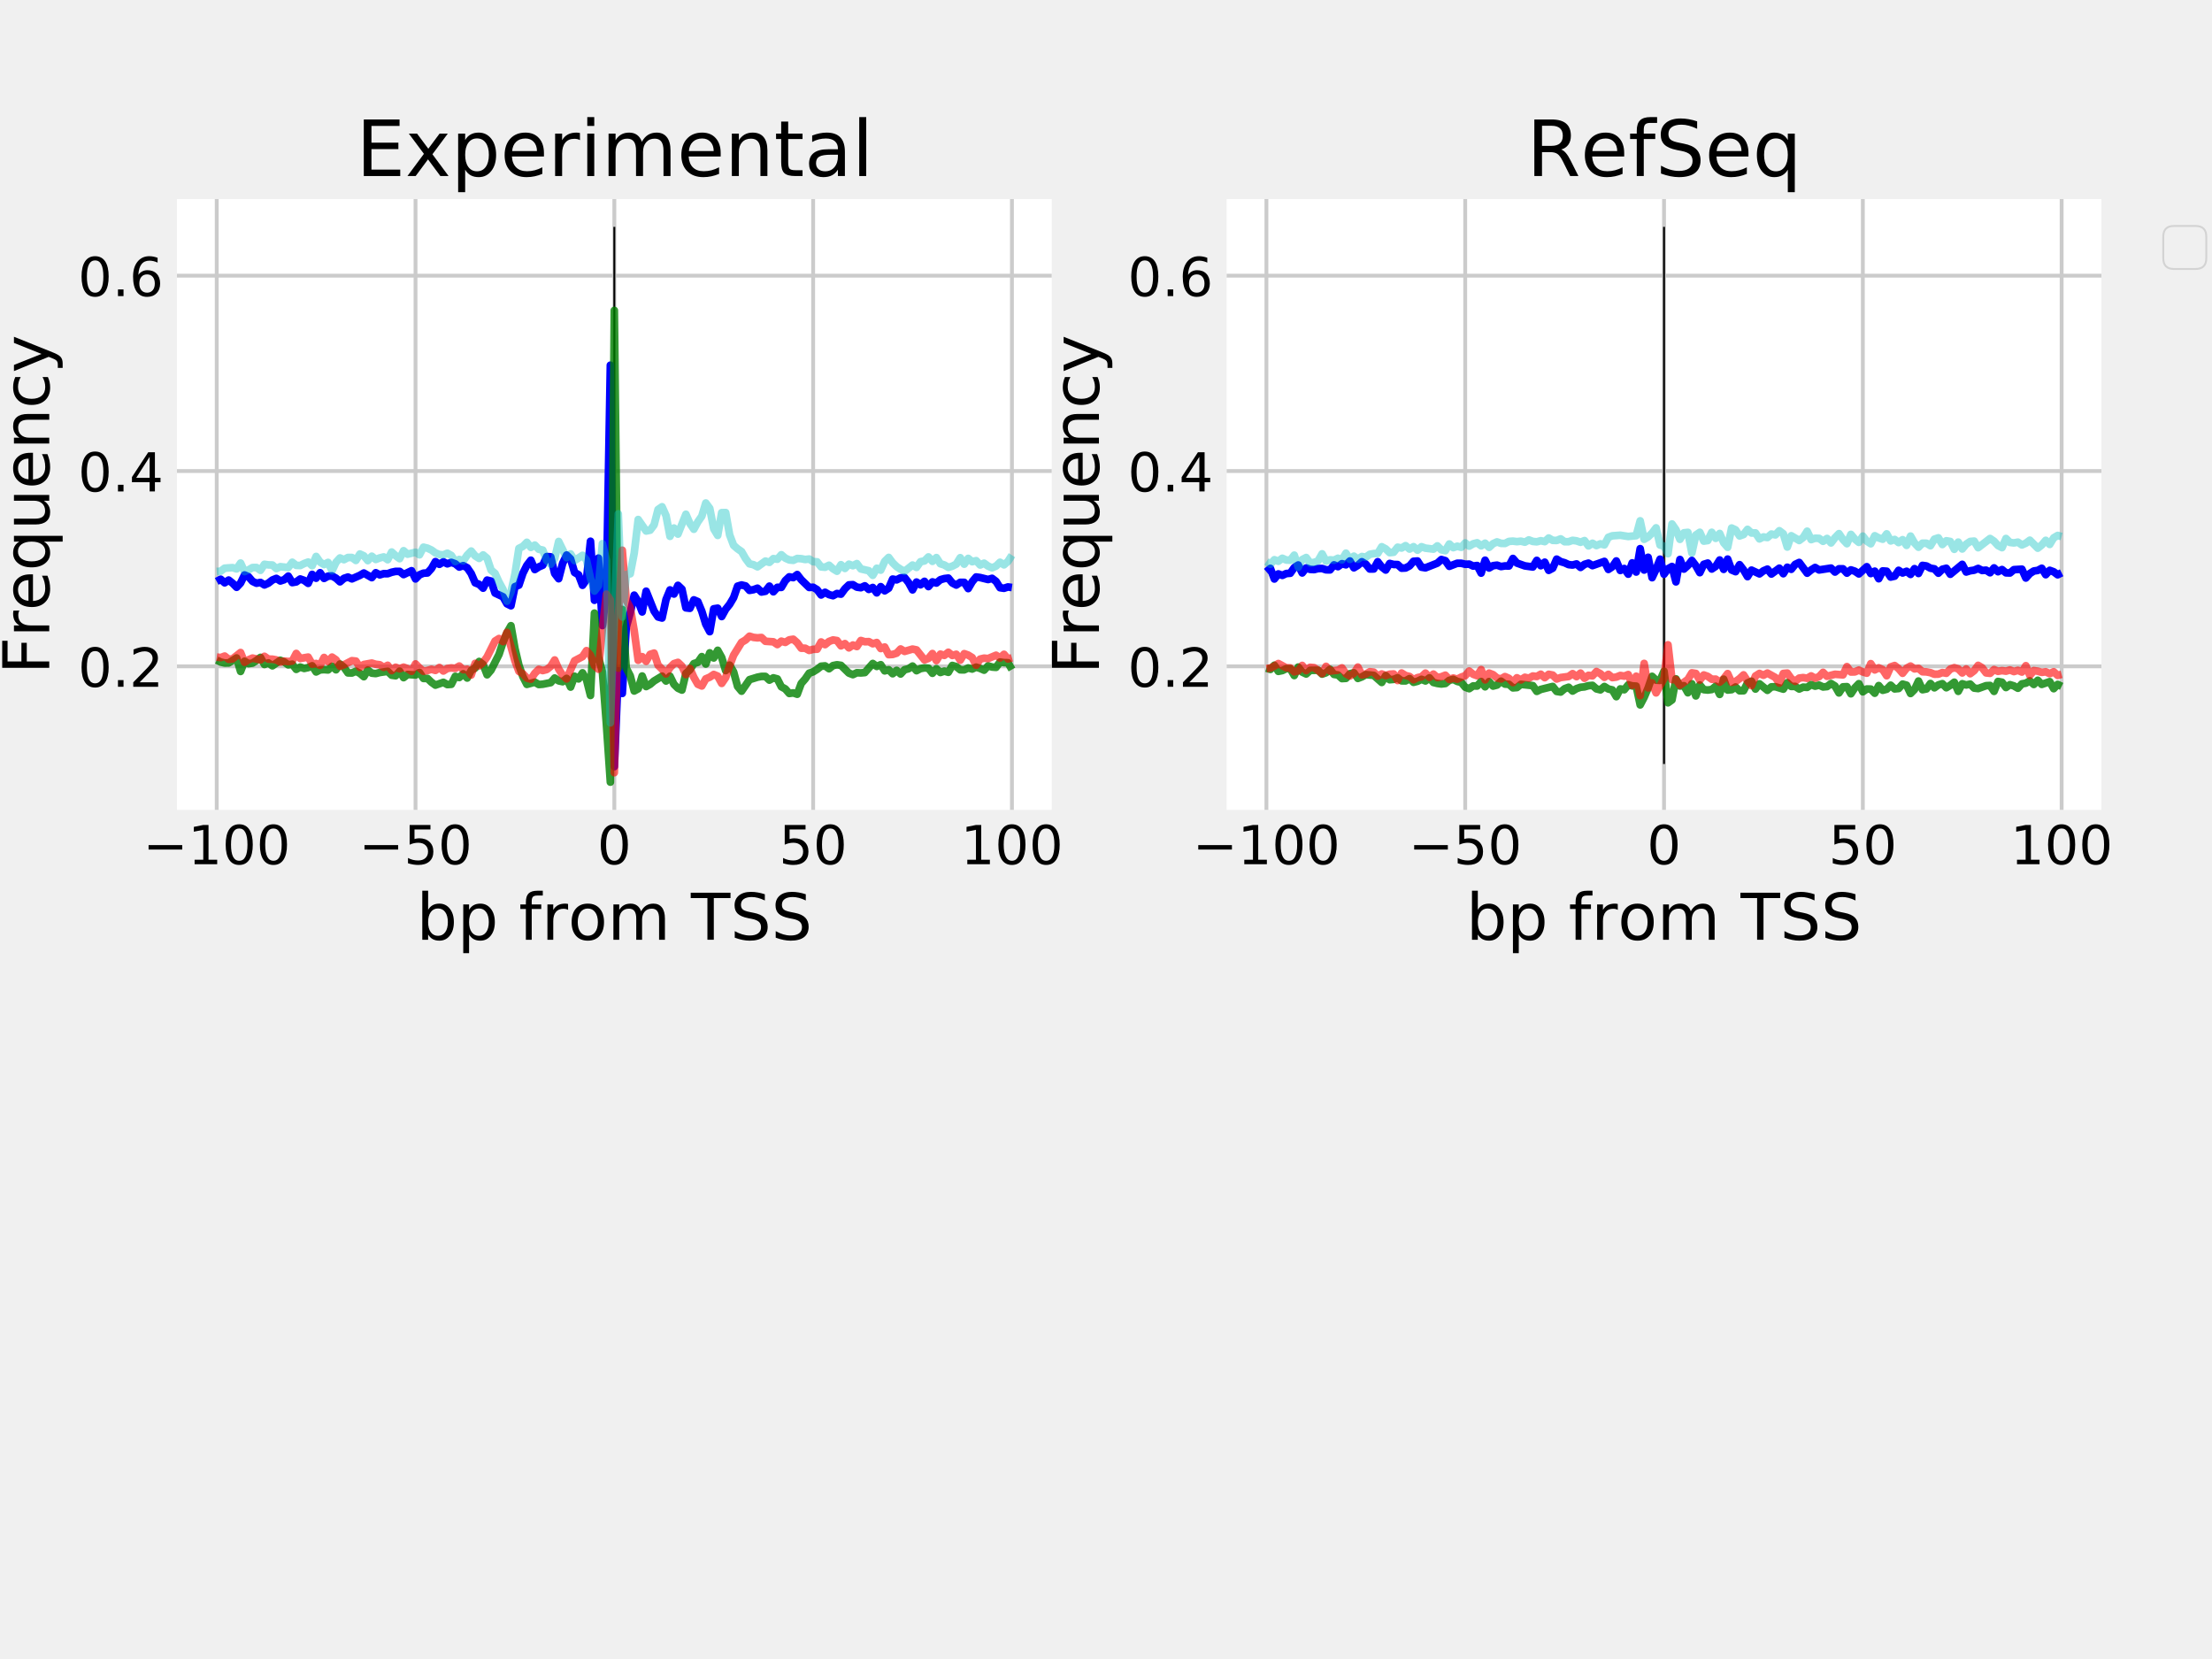 <?xml version="1.0" encoding="utf-8" standalone="no"?>
<!DOCTYPE svg PUBLIC "-//W3C//DTD SVG 1.1//EN"
  "http://www.w3.org/Graphics/SVG/1.1/DTD/svg11.dtd">
<!-- Created with matplotlib (https://matplotlib.org/) -->
<svg height="432pt" version="1.1" viewBox="0 0 576 432" width="576pt" xmlns="http://www.w3.org/2000/svg" xmlns:xlink="http://www.w3.org/1999/xlink">
 <defs>
  <style type="text/css">
*{stroke-linecap:butt;stroke-linejoin:round;}
  </style>
 </defs>
 <g id="figure_1">
  <g id="patch_1">
   <path d="M 0 432 
L 576 432 
L 576 0 
L 0 0 
z
" style="fill:#f0f0f0;"/>
  </g>
  <g id="axes_1">
   <g id="patch_2">
    <path d="M 46.08 210.895 
L 273.862 210.895 
L 273.862 51.84 
L 46.08 51.84 
z
" style="fill:#ffffff;"/>
   </g>
   <g id="matplotlib.axis_1">
    <g id="xtick_1">
     <g id="line2d_1">
      <path clip-path="url(#pb027905b9b)" d="M 56.434 210.895 
L 56.434 51.84 
" style="fill:none;stroke:#cbcbcb;"/>
     </g>
     <g id="line2d_2"/>
     <g id="text_1">
      <!-- −100 -->
      <defs>
       <path d="M 10.594 35.5 
L 73.188 35.5 
L 73.188 27.203 
L 10.594 27.203 
z
" id="DejaVuSans-8722"/>
       <path d="M 12.406 8.297 
L 28.516 8.297 
L 28.516 63.922 
L 10.984 60.406 
L 10.984 69.391 
L 28.422 72.906 
L 38.281 72.906 
L 38.281 8.297 
L 54.391 8.297 
L 54.391 0 
L 12.406 0 
z
" id="DejaVuSans-49"/>
       <path d="M 31.781 66.406 
Q 24.172 66.406 20.328 58.906 
Q 16.5 51.422 16.5 36.375 
Q 16.5 21.391 20.328 13.891 
Q 24.172 6.391 31.781 6.391 
Q 39.453 6.391 43.281 13.891 
Q 47.125 21.391 47.125 36.375 
Q 47.125 51.422 43.281 58.906 
Q 39.453 66.406 31.781 66.406 
z
M 31.781 74.219 
Q 44.047 74.219 50.516 64.516 
Q 56.984 54.828 56.984 36.375 
Q 56.984 17.969 50.516 8.266 
Q 44.047 -1.422 31.781 -1.422 
Q 19.531 -1.422 13.062 8.266 
Q 6.594 17.969 6.594 36.375 
Q 6.594 54.828 13.062 64.516 
Q 19.531 74.219 31.781 74.219 
z
" id="DejaVuSans-48"/>
      </defs>
      <g transform="translate(37.207 225.032)scale(0.14 -0.14)">
       <use xlink:href="#DejaVuSans-8722"/>
       <use x="83.789" xlink:href="#DejaVuSans-49"/>
       <use x="147.412" xlink:href="#DejaVuSans-48"/>
       <use x="211.035" xlink:href="#DejaVuSans-48"/>
      </g>
     </g>
    </g>
    <g id="xtick_2">
     <g id="line2d_3">
      <path clip-path="url(#pb027905b9b)" d="M 108.202 210.895 
L 108.202 51.84 
" style="fill:none;stroke:#cbcbcb;"/>
     </g>
     <g id="line2d_4"/>
     <g id="text_2">
      <!-- −50 -->
      <defs>
       <path d="M 10.797 72.906 
L 49.516 72.906 
L 49.516 64.594 
L 19.828 64.594 
L 19.828 46.734 
Q 21.969 47.469 24.109 47.828 
Q 26.266 48.188 28.422 48.188 
Q 40.625 48.188 47.75 41.5 
Q 54.891 34.812 54.891 23.391 
Q 54.891 11.625 47.562 5.094 
Q 40.234 -1.422 26.906 -1.422 
Q 22.312 -1.422 17.547 -0.641 
Q 12.797 0.141 7.719 1.703 
L 7.719 11.625 
Q 12.109 9.234 16.797 8.062 
Q 21.484 6.891 26.703 6.891 
Q 35.156 6.891 40.078 11.328 
Q 45.016 15.766 45.016 23.391 
Q 45.016 31 40.078 35.438 
Q 35.156 39.891 26.703 39.891 
Q 22.75 39.891 18.812 39.016 
Q 14.891 38.141 10.797 36.281 
z
" id="DejaVuSans-53"/>
      </defs>
      <g transform="translate(93.429 225.032)scale(0.14 -0.14)">
       <use xlink:href="#DejaVuSans-8722"/>
       <use x="83.789" xlink:href="#DejaVuSans-53"/>
       <use x="147.412" xlink:href="#DejaVuSans-48"/>
      </g>
     </g>
    </g>
    <g id="xtick_3">
     <g id="line2d_5">
      <path clip-path="url(#pb027905b9b)" d="M 159.971 210.895 
L 159.971 51.84 
" style="fill:none;stroke:#cbcbcb;"/>
     </g>
     <g id="line2d_6"/>
     <g id="text_3">
      <!-- 0 -->
      <g transform="translate(155.517 225.032)scale(0.14 -0.14)">
       <use xlink:href="#DejaVuSans-48"/>
      </g>
     </g>
    </g>
    <g id="xtick_4">
     <g id="line2d_7">
      <path clip-path="url(#pb027905b9b)" d="M 211.74 210.895 
L 211.74 51.84 
" style="fill:none;stroke:#cbcbcb;"/>
     </g>
     <g id="line2d_8"/>
     <g id="text_4">
      <!-- 50 -->
      <g transform="translate(202.832 225.032)scale(0.14 -0.14)">
       <use xlink:href="#DejaVuSans-53"/>
       <use x="63.623" xlink:href="#DejaVuSans-48"/>
      </g>
     </g>
    </g>
    <g id="xtick_5">
     <g id="line2d_9">
      <path clip-path="url(#pb027905b9b)" d="M 263.508 210.895 
L 263.508 51.84 
" style="fill:none;stroke:#cbcbcb;"/>
     </g>
     <g id="line2d_10"/>
     <g id="text_5">
      <!-- 100 -->
      <g transform="translate(250.147 225.032)scale(0.14 -0.14)">
       <use xlink:href="#DejaVuSans-49"/>
       <use x="63.623" xlink:href="#DejaVuSans-48"/>
       <use x="127.246" xlink:href="#DejaVuSans-48"/>
      </g>
     </g>
    </g>
    <g id="text_6">
     <!-- bp from TSS -->
     <defs>
      <path d="M 48.688 27.297 
Q 48.688 37.203 44.609 42.844 
Q 40.531 48.484 33.406 48.484 
Q 26.266 48.484 22.188 42.844 
Q 18.109 37.203 18.109 27.297 
Q 18.109 17.391 22.188 11.75 
Q 26.266 6.109 33.406 6.109 
Q 40.531 6.109 44.609 11.75 
Q 48.688 17.391 48.688 27.297 
z
M 18.109 46.391 
Q 20.953 51.266 25.266 53.625 
Q 29.594 56 35.594 56 
Q 45.562 56 51.781 48.094 
Q 58.016 40.188 58.016 27.297 
Q 58.016 14.406 51.781 6.484 
Q 45.562 -1.422 35.594 -1.422 
Q 29.594 -1.422 25.266 0.953 
Q 20.953 3.328 18.109 8.203 
L 18.109 0 
L 9.078 0 
L 9.078 75.984 
L 18.109 75.984 
z
" id="DejaVuSans-98"/>
      <path d="M 18.109 8.203 
L 18.109 -20.797 
L 9.078 -20.797 
L 9.078 54.688 
L 18.109 54.688 
L 18.109 46.391 
Q 20.953 51.266 25.266 53.625 
Q 29.594 56 35.594 56 
Q 45.562 56 51.781 48.094 
Q 58.016 40.188 58.016 27.297 
Q 58.016 14.406 51.781 6.484 
Q 45.562 -1.422 35.594 -1.422 
Q 29.594 -1.422 25.266 0.953 
Q 20.953 3.328 18.109 8.203 
z
M 48.688 27.297 
Q 48.688 37.203 44.609 42.844 
Q 40.531 48.484 33.406 48.484 
Q 26.266 48.484 22.188 42.844 
Q 18.109 37.203 18.109 27.297 
Q 18.109 17.391 22.188 11.75 
Q 26.266 6.109 33.406 6.109 
Q 40.531 6.109 44.609 11.75 
Q 48.688 17.391 48.688 27.297 
z
" id="DejaVuSans-112"/>
      <path id="DejaVuSans-32"/>
      <path d="M 37.109 75.984 
L 37.109 68.5 
L 28.516 68.5 
Q 23.688 68.5 21.797 66.547 
Q 19.922 64.594 19.922 59.516 
L 19.922 54.688 
L 34.719 54.688 
L 34.719 47.703 
L 19.922 47.703 
L 19.922 0 
L 10.891 0 
L 10.891 47.703 
L 2.297 47.703 
L 2.297 54.688 
L 10.891 54.688 
L 10.891 58.5 
Q 10.891 67.625 15.141 71.797 
Q 19.391 75.984 28.609 75.984 
z
" id="DejaVuSans-102"/>
      <path d="M 41.109 46.297 
Q 39.594 47.172 37.812 47.578 
Q 36.031 48 33.891 48 
Q 26.266 48 22.188 43.047 
Q 18.109 38.094 18.109 28.812 
L 18.109 0 
L 9.078 0 
L 9.078 54.688 
L 18.109 54.688 
L 18.109 46.188 
Q 20.953 51.172 25.484 53.578 
Q 30.031 56 36.531 56 
Q 37.453 56 38.578 55.875 
Q 39.703 55.766 41.062 55.516 
z
" id="DejaVuSans-114"/>
      <path d="M 30.609 48.391 
Q 23.391 48.391 19.188 42.75 
Q 14.984 37.109 14.984 27.297 
Q 14.984 17.484 19.156 11.844 
Q 23.344 6.203 30.609 6.203 
Q 37.797 6.203 41.984 11.859 
Q 46.188 17.531 46.188 27.297 
Q 46.188 37.016 41.984 42.703 
Q 37.797 48.391 30.609 48.391 
z
M 30.609 56 
Q 42.328 56 49.016 48.375 
Q 55.719 40.766 55.719 27.297 
Q 55.719 13.875 49.016 6.219 
Q 42.328 -1.422 30.609 -1.422 
Q 18.844 -1.422 12.172 6.219 
Q 5.516 13.875 5.516 27.297 
Q 5.516 40.766 12.172 48.375 
Q 18.844 56 30.609 56 
z
" id="DejaVuSans-111"/>
      <path d="M 52 44.188 
Q 55.375 50.25 60.062 53.125 
Q 64.75 56 71.094 56 
Q 79.641 56 84.281 50.016 
Q 88.922 44.047 88.922 33.016 
L 88.922 0 
L 79.891 0 
L 79.891 32.719 
Q 79.891 40.578 77.094 44.375 
Q 74.312 48.188 68.609 48.188 
Q 61.625 48.188 57.562 43.547 
Q 53.516 38.922 53.516 30.906 
L 53.516 0 
L 44.484 0 
L 44.484 32.719 
Q 44.484 40.625 41.703 44.406 
Q 38.922 48.188 33.109 48.188 
Q 26.219 48.188 22.156 43.531 
Q 18.109 38.875 18.109 30.906 
L 18.109 0 
L 9.078 0 
L 9.078 54.688 
L 18.109 54.688 
L 18.109 46.188 
Q 21.188 51.219 25.484 53.609 
Q 29.781 56 35.688 56 
Q 41.656 56 45.828 52.969 
Q 50 49.953 52 44.188 
z
" id="DejaVuSans-109"/>
      <path d="M -0.297 72.906 
L 61.375 72.906 
L 61.375 64.594 
L 35.5 64.594 
L 35.5 0 
L 25.594 0 
L 25.594 64.594 
L -0.297 64.594 
z
" id="DejaVuSans-84"/>
      <path d="M 53.516 70.516 
L 53.516 60.891 
Q 47.906 63.578 42.922 64.891 
Q 37.938 66.219 33.297 66.219 
Q 25.25 66.219 20.875 63.094 
Q 16.5 59.969 16.5 54.203 
Q 16.5 49.359 19.406 46.891 
Q 22.312 44.438 30.422 42.922 
L 36.375 41.703 
Q 47.406 39.594 52.656 34.297 
Q 57.906 29 57.906 20.125 
Q 57.906 9.516 50.797 4.047 
Q 43.703 -1.422 29.984 -1.422 
Q 24.812 -1.422 18.969 -0.25 
Q 13.141 0.922 6.891 3.219 
L 6.891 13.375 
Q 12.891 10.016 18.656 8.297 
Q 24.422 6.594 29.984 6.594 
Q 38.422 6.594 43.016 9.906 
Q 47.609 13.234 47.609 19.391 
Q 47.609 24.75 44.312 27.781 
Q 41.016 30.812 33.5 32.328 
L 27.484 33.5 
Q 16.453 35.688 11.516 40.375 
Q 6.594 45.062 6.594 53.422 
Q 6.594 63.094 13.406 68.656 
Q 20.219 74.219 32.172 74.219 
Q 37.312 74.219 42.625 73.281 
Q 47.953 72.359 53.516 70.516 
z
" id="DejaVuSans-83"/>
     </defs>
     <g transform="translate(108.441 244.709)scale(0.168 -0.168)">
      <use xlink:href="#DejaVuSans-98"/>
      <use x="63.477" xlink:href="#DejaVuSans-112"/>
      <use x="126.953" xlink:href="#DejaVuSans-32"/>
      <use x="158.74" xlink:href="#DejaVuSans-102"/>
      <use x="193.945" xlink:href="#DejaVuSans-114"/>
      <use x="235.027" xlink:href="#DejaVuSans-111"/>
      <use x="296.209" xlink:href="#DejaVuSans-109"/>
      <use x="393.621" xlink:href="#DejaVuSans-32"/>
      <use x="425.408" xlink:href="#DejaVuSans-84"/>
      <use x="486.492" xlink:href="#DejaVuSans-83"/>
      <use x="549.969" xlink:href="#DejaVuSans-83"/>
     </g>
    </g>
   </g>
   <g id="matplotlib.axis_2">
    <g id="ytick_1">
     <g id="line2d_11">
      <path clip-path="url(#pb027905b9b)" d="M 46.08 173.515 
L 273.862 173.515 
" style="fill:none;stroke:#cbcbcb;"/>
     </g>
     <g id="line2d_12"/>
     <g id="text_7">
      <!-- 0.2 -->
      <defs>
       <path d="M 10.688 12.406 
L 21 12.406 
L 21 0 
L 10.688 0 
z
" id="DejaVuSans-46"/>
       <path d="M 19.188 8.297 
L 53.609 8.297 
L 53.609 0 
L 7.328 0 
L 7.328 8.297 
Q 12.938 14.109 22.625 23.891 
Q 32.328 33.688 34.812 36.531 
Q 39.547 41.844 41.422 45.531 
Q 43.312 49.219 43.312 52.781 
Q 43.312 58.594 39.234 62.25 
Q 35.156 65.922 28.609 65.922 
Q 23.969 65.922 18.812 64.312 
Q 13.672 62.703 7.812 59.422 
L 7.812 69.391 
Q 13.766 71.781 18.938 73 
Q 24.125 74.219 28.422 74.219 
Q 39.75 74.219 46.484 68.547 
Q 53.219 62.891 53.219 53.422 
Q 53.219 48.922 51.531 44.891 
Q 49.859 40.875 45.406 35.406 
Q 44.188 33.984 37.641 27.219 
Q 31.109 20.453 19.188 8.297 
z
" id="DejaVuSans-50"/>
      </defs>
      <g transform="translate(20.316 178.834)scale(0.14 -0.14)">
       <use xlink:href="#DejaVuSans-48"/>
       <use x="63.623" xlink:href="#DejaVuSans-46"/>
       <use x="95.41" xlink:href="#DejaVuSans-50"/>
      </g>
     </g>
    </g>
    <g id="ytick_2">
     <g id="line2d_13">
      <path clip-path="url(#pb027905b9b)" d="M 46.08 122.651 
L 273.862 122.651 
" style="fill:none;stroke:#cbcbcb;"/>
     </g>
     <g id="line2d_14"/>
     <g id="text_8">
      <!-- 0.4 -->
      <defs>
       <path d="M 37.797 64.312 
L 12.891 25.391 
L 37.797 25.391 
z
M 35.203 72.906 
L 47.609 72.906 
L 47.609 25.391 
L 58.016 25.391 
L 58.016 17.188 
L 47.609 17.188 
L 47.609 0 
L 37.797 0 
L 37.797 17.188 
L 4.891 17.188 
L 4.891 26.703 
z
" id="DejaVuSans-52"/>
      </defs>
      <g transform="translate(20.316 127.97)scale(0.14 -0.14)">
       <use xlink:href="#DejaVuSans-48"/>
       <use x="63.623" xlink:href="#DejaVuSans-46"/>
       <use x="95.41" xlink:href="#DejaVuSans-52"/>
      </g>
     </g>
    </g>
    <g id="ytick_3">
     <g id="line2d_15">
      <path clip-path="url(#pb027905b9b)" d="M 46.08 71.786 
L 273.862 71.786 
" style="fill:none;stroke:#cbcbcb;"/>
     </g>
     <g id="line2d_16"/>
     <g id="text_9">
      <!-- 0.6 -->
      <defs>
       <path d="M 33.016 40.375 
Q 26.375 40.375 22.484 35.828 
Q 18.609 31.297 18.609 23.391 
Q 18.609 15.531 22.484 10.953 
Q 26.375 6.391 33.016 6.391 
Q 39.656 6.391 43.531 10.953 
Q 47.406 15.531 47.406 23.391 
Q 47.406 31.297 43.531 35.828 
Q 39.656 40.375 33.016 40.375 
z
M 52.594 71.297 
L 52.594 62.312 
Q 48.875 64.062 45.094 64.984 
Q 41.312 65.922 37.594 65.922 
Q 27.828 65.922 22.672 59.328 
Q 17.531 52.734 16.797 39.406 
Q 19.672 43.656 24.016 45.922 
Q 28.375 48.188 33.594 48.188 
Q 44.578 48.188 50.953 41.516 
Q 57.328 34.859 57.328 23.391 
Q 57.328 12.156 50.688 5.359 
Q 44.047 -1.422 33.016 -1.422 
Q 20.359 -1.422 13.672 8.266 
Q 6.984 17.969 6.984 36.375 
Q 6.984 53.656 15.188 63.938 
Q 23.391 74.219 37.203 74.219 
Q 40.922 74.219 44.703 73.484 
Q 48.484 72.75 52.594 71.297 
z
" id="DejaVuSans-54"/>
      </defs>
      <g transform="translate(20.316 77.105)scale(0.14 -0.14)">
       <use xlink:href="#DejaVuSans-48"/>
       <use x="63.623" xlink:href="#DejaVuSans-46"/>
       <use x="95.41" xlink:href="#DejaVuSans-54"/>
      </g>
     </g>
    </g>
    <g id="text_10">
     <!-- Frequency -->
     <defs>
      <path d="M 9.812 72.906 
L 51.703 72.906 
L 51.703 64.594 
L 19.672 64.594 
L 19.672 43.109 
L 48.578 43.109 
L 48.578 34.812 
L 19.672 34.812 
L 19.672 0 
L 9.812 0 
z
" id="DejaVuSans-70"/>
      <path d="M 56.203 29.594 
L 56.203 25.203 
L 14.891 25.203 
Q 15.484 15.922 20.484 11.062 
Q 25.484 6.203 34.422 6.203 
Q 39.594 6.203 44.453 7.469 
Q 49.312 8.734 54.109 11.281 
L 54.109 2.781 
Q 49.266 0.734 44.188 -0.344 
Q 39.109 -1.422 33.891 -1.422 
Q 20.797 -1.422 13.156 6.188 
Q 5.516 13.812 5.516 26.812 
Q 5.516 40.234 12.766 48.109 
Q 20.016 56 32.328 56 
Q 43.359 56 49.781 48.891 
Q 56.203 41.797 56.203 29.594 
z
M 47.219 32.234 
Q 47.125 39.594 43.094 43.984 
Q 39.062 48.391 32.422 48.391 
Q 24.906 48.391 20.391 44.141 
Q 15.875 39.891 15.188 32.172 
z
" id="DejaVuSans-101"/>
      <path d="M 14.797 27.297 
Q 14.797 17.391 18.875 11.75 
Q 22.953 6.109 30.078 6.109 
Q 37.203 6.109 41.297 11.75 
Q 45.406 17.391 45.406 27.297 
Q 45.406 37.203 41.297 42.844 
Q 37.203 48.484 30.078 48.484 
Q 22.953 48.484 18.875 42.844 
Q 14.797 37.203 14.797 27.297 
z
M 45.406 8.203 
Q 42.578 3.328 38.25 0.953 
Q 33.938 -1.422 27.875 -1.422 
Q 17.969 -1.422 11.734 6.484 
Q 5.516 14.406 5.516 27.297 
Q 5.516 40.188 11.734 48.094 
Q 17.969 56 27.875 56 
Q 33.938 56 38.25 53.625 
Q 42.578 51.266 45.406 46.391 
L 45.406 54.688 
L 54.391 54.688 
L 54.391 -20.797 
L 45.406 -20.797 
z
" id="DejaVuSans-113"/>
      <path d="M 8.5 21.578 
L 8.5 54.688 
L 17.484 54.688 
L 17.484 21.922 
Q 17.484 14.156 20.5 10.266 
Q 23.531 6.391 29.594 6.391 
Q 36.859 6.391 41.078 11.031 
Q 45.312 15.672 45.312 23.688 
L 45.312 54.688 
L 54.297 54.688 
L 54.297 0 
L 45.312 0 
L 45.312 8.406 
Q 42.047 3.422 37.719 1 
Q 33.406 -1.422 27.688 -1.422 
Q 18.266 -1.422 13.375 4.438 
Q 8.5 10.297 8.5 21.578 
z
M 31.109 56 
z
" id="DejaVuSans-117"/>
      <path d="M 54.891 33.016 
L 54.891 0 
L 45.906 0 
L 45.906 32.719 
Q 45.906 40.484 42.875 44.328 
Q 39.844 48.188 33.797 48.188 
Q 26.516 48.188 22.312 43.547 
Q 18.109 38.922 18.109 30.906 
L 18.109 0 
L 9.078 0 
L 9.078 54.688 
L 18.109 54.688 
L 18.109 46.188 
Q 21.344 51.125 25.703 53.562 
Q 30.078 56 35.797 56 
Q 45.219 56 50.047 50.172 
Q 54.891 44.344 54.891 33.016 
z
" id="DejaVuSans-110"/>
      <path d="M 48.781 52.594 
L 48.781 44.188 
Q 44.969 46.297 41.141 47.344 
Q 37.312 48.391 33.406 48.391 
Q 24.656 48.391 19.812 42.844 
Q 14.984 37.312 14.984 27.297 
Q 14.984 17.281 19.812 11.734 
Q 24.656 6.203 33.406 6.203 
Q 37.312 6.203 41.141 7.25 
Q 44.969 8.297 48.781 10.406 
L 48.781 2.094 
Q 45.016 0.344 40.984 -0.531 
Q 36.969 -1.422 32.422 -1.422 
Q 20.062 -1.422 12.781 6.344 
Q 5.516 14.109 5.516 27.297 
Q 5.516 40.672 12.859 48.328 
Q 20.219 56 33.016 56 
Q 37.156 56 41.109 55.141 
Q 45.062 54.297 48.781 52.594 
z
" id="DejaVuSans-99"/>
      <path d="M 32.172 -5.078 
Q 28.375 -14.844 24.75 -17.812 
Q 21.141 -20.797 15.094 -20.797 
L 7.906 -20.797 
L 7.906 -13.281 
L 13.188 -13.281 
Q 16.891 -13.281 18.938 -11.516 
Q 21 -9.766 23.484 -3.219 
L 25.094 0.875 
L 2.984 54.688 
L 12.5 54.688 
L 29.594 11.922 
L 46.688 54.688 
L 56.203 54.688 
z
" id="DejaVuSans-121"/>
     </defs>
     <g transform="translate(12.822 175.547)rotate(-90)scale(0.168 -0.168)">
      <use xlink:href="#DejaVuSans-70"/>
      <use x="57.41" xlink:href="#DejaVuSans-114"/>
      <use x="98.492" xlink:href="#DejaVuSans-101"/>
      <use x="160.016" xlink:href="#DejaVuSans-113"/>
      <use x="223.492" xlink:href="#DejaVuSans-117"/>
      <use x="286.871" xlink:href="#DejaVuSans-101"/>
      <use x="348.395" xlink:href="#DejaVuSans-110"/>
      <use x="411.773" xlink:href="#DejaVuSans-99"/>
      <use x="466.754" xlink:href="#DejaVuSans-121"/>
     </g>
    </g>
   </g>
   <g id="LineCollection_1">
    <path clip-path="url(#pb027905b9b)" d="M 159.971 198.948 
L 159.971 59.07 
" style="fill:none;stroke:#000000;stroke-width:0.5;"/>
   </g>
   <g id="line2d_17">
    <path clip-path="url(#pb027905b9b)" d="M 56.434 151.402 
L 57.469 150.831 
L 58.504 151.76 
L 59.54 151.053 
L 60.575 151.872 
L 61.611 152.923 
L 62.646 151.823 
L 63.681 149.721 
L 64.717 150.179 
L 65.752 151.381 
L 66.787 151.869 
L 67.823 151.67 
L 68.858 152.316 
L 69.894 151.844 
L 70.929 151.036 
L 71.964 150.614 
L 73 151.284 
L 74.035 150.944 
L 75.07 150.018 
L 76.106 151.706 
L 77.141 151.524 
L 78.177 150.771 
L 79.212 151.135 
L 80.247 151.904 
L 81.283 149.571 
L 82.318 150.564 
L 83.353 149.141 
L 84.389 150.614 
L 85.424 150.029 
L 86.46 149.979 
L 87.495 150.558 
L 88.53 151.503 
L 89.566 150.602 
L 90.601 150.263 
L 91.636 150.734 
L 93.707 149.824 
L 94.742 149.22 
L 96.813 150.412 
L 97.849 149.146 
L 98.884 149.692 
L 99.919 149.378 
L 100.955 149.394 
L 101.99 149.014 
L 103.025 148.79 
L 104.061 148.79 
L 105.096 149.618 
L 107.167 148.619 
L 108.202 150.745 
L 109.238 149.68 
L 110.273 149.253 
L 111.308 149.195 
L 112.344 148.047 
L 113.379 146.247 
L 114.415 146.944 
L 115.45 146.299 
L 116.485 146.82 
L 117.521 146.448 
L 118.556 146.812 
L 119.591 147.656 
L 120.627 147.292 
L 121.662 147.846 
L 122.698 149.351 
L 123.733 151.758 
L 124.768 152.163 
L 125.804 153.155 
L 126.839 151.065 
L 127.874 151.314 
L 128.91 154.431 
L 130.98 155.407 
L 132.016 157.227 
L 133.051 157.739 
L 134.087 152.769 
L 135.122 152.372 
L 136.157 149.279 
L 137.193 147.22 
L 138.228 145.88 
L 139.263 148.303 
L 140.299 147.625 
L 141.334 147.178 
L 142.37 144.929 
L 143.405 145.003 
L 144.44 149.345 
L 145.476 150.693 
L 146.511 146.699 
L 147.546 144.54 
L 148.582 145.549 
L 149.617 149.064 
L 150.653 149.676 
L 151.688 152.405 
L 152.723 150.941 
L 153.759 140.943 
L 154.794 156.305 
L 155.829 145.331 
L 156.865 162.887 
L 157.9 154.088 
L 158.936 95.101 
L 159.971 199.625 
L 161.006 174.663 
L 162.042 180.567 
L 163.077 163.303 
L 164.112 159.524 
L 165.148 154.976 
L 166.183 156.622 
L 167.219 159.342 
L 168.254 153.953 
L 170.325 159.129 
L 171.36 160.65 
L 172.395 160.932 
L 173.431 156.119 
L 174.466 153.614 
L 175.501 154.681 
L 176.537 152.424 
L 177.572 153.408 
L 178.608 158.278 
L 179.643 158.402 
L 180.678 156.211 
L 181.714 156.657 
L 182.749 159.171 
L 183.784 162.534 
L 184.82 164.485 
L 185.855 158.532 
L 186.891 158.375 
L 187.926 160.541 
L 188.961 158.662 
L 189.997 157.364 
L 191.032 155.619 
L 192.067 152.634 
L 193.103 152.328 
L 194.138 152.576 
L 195.174 153.734 
L 196.209 153.55 
L 197.244 153.169 
L 198.28 154.153 
L 199.315 153.963 
L 200.35 152.632 
L 201.386 154.095 
L 202.421 152.946 
L 203.457 152.954 
L 204.492 151.193 
L 205.527 150.209 
L 206.563 150.405 
L 207.598 149.619 
L 208.633 150.951 
L 210.704 152.968 
L 211.74 152.927 
L 212.775 153.547 
L 213.81 154.928 
L 214.846 154.234 
L 215.881 154.837 
L 216.916 155.118 
L 217.952 154.548 
L 218.987 154.713 
L 220.022 153.307 
L 221.058 152.307 
L 222.093 152.249 
L 223.129 152.894 
L 224.164 153.035 
L 225.199 152.555 
L 226.235 153.481 
L 227.27 152.985 
L 228.305 154.374 
L 229.341 152.77 
L 230.376 153.845 
L 231.412 153.167 
L 232.447 150.794 
L 233.482 150.992 
L 234.518 150.463 
L 235.553 150.405 
L 236.588 151.695 
L 237.624 153.597 
L 238.659 151.571 
L 239.695 152.282 
L 240.73 151.381 
L 241.765 152.737 
L 242.801 151.527 
L 243.836 151.825 
L 244.871 150.957 
L 245.907 150.659 
L 246.942 150.535 
L 247.978 151.8 
L 249.013 152.346 
L 250.048 151.643 
L 251.084 151.651 
L 252.119 153.264 
L 253.154 151.486 
L 254.19 150.246 
L 255.225 150.392 
L 257.296 150.905 
L 258.331 150.599 
L 259.367 151.393 
L 260.402 153.038 
L 261.437 153.187 
L 262.473 152.84 
L 263.508 152.989 
L 263.508 152.989 
" style="fill:none;stroke:#0000ff;stroke-width:2;"/>
   </g>
   <g id="line2d_18">
    <path clip-path="url(#pb027905b9b)" d="M 56.434 171.889 
L 57.469 172.393 
L 58.504 172.643 
L 59.54 172.63 
L 61.611 171.331 
L 62.646 174.839 
L 63.681 172.184 
L 64.717 172.814 
L 65.752 172.667 
L 66.787 171.997 
L 67.823 171.186 
L 68.858 173.031 
L 69.894 172.625 
L 70.929 173.38 
L 73 171.94 
L 74.035 172.395 
L 75.07 173.132 
L 76.106 172.95 
L 77.141 174.298 
L 78.177 173.702 
L 79.212 174.058 
L 80.247 173.835 
L 81.283 173.372 
L 82.318 174.968 
L 83.353 174.431 
L 84.389 174.373 
L 85.424 174.449 
L 86.46 173.489 
L 87.495 174.407 
L 88.53 172.912 
L 89.566 173.747 
L 90.601 175.219 
L 91.636 175.244 
L 92.672 174.789 
L 93.707 175.327 
L 94.742 176.204 
L 95.778 174.475 
L 96.813 175.286 
L 97.849 175.393 
L 98.884 175.12 
L 100.955 174.814 
L 101.99 175.823 
L 103.025 175.964 
L 104.061 174.773 
L 105.096 176.452 
L 106.132 175.635 
L 108.202 175.767 
L 109.238 175.115 
L 110.273 176.663 
L 111.308 176.663 
L 112.344 177.649 
L 113.379 178.404 
L 115.45 177.677 
L 116.485 178.264 
L 117.521 178.19 
L 118.556 176.122 
L 119.591 176.428 
L 120.627 175.452 
L 121.662 176.552 
L 122.698 174.576 
L 123.733 173.947 
L 124.768 172.244 
L 125.804 173.037 
L 126.839 175.71 
L 127.874 174.495 
L 129.945 170.401 
L 130.98 167.25 
L 132.016 164.752 
L 133.051 162.933 
L 134.087 168.854 
L 135.122 173.221 
L 136.157 176.19 
L 137.193 178.208 
L 139.263 177.637 
L 140.299 178.249 
L 141.334 178.167 
L 143.405 177.753 
L 144.44 176.554 
L 145.476 177.29 
L 146.511 177.513 
L 147.546 176.653 
L 148.582 178.911 
L 149.617 176.091 
L 150.653 176.786 
L 151.688 175.206 
L 152.723 176.992 
L 153.759 181.094 
L 154.794 159.654 
L 155.829 171.066 
L 156.865 174.953 
L 157.9 188.515 
L 158.936 203.665 
L 159.971 80.826 
L 161.006 173.977 
L 162.042 158.697 
L 163.077 173.985 
L 164.112 175.986 
L 165.148 179.93 
L 166.183 179.36 
L 167.219 176.036 
L 168.254 178.774 
L 169.289 178.195 
L 170.325 177.319 
L 172.395 176.07 
L 173.431 177.335 
L 174.466 176.087 
L 175.501 178.203 
L 176.537 179.212 
L 177.572 179.692 
L 178.608 175.351 
L 179.643 174.433 
L 180.678 172.796 
L 181.714 172.465 
L 182.749 170.985 
L 183.784 172.91 
L 184.82 170 
L 185.855 171.331 
L 186.891 169.338 
L 187.926 171.207 
L 188.961 174.62 
L 189.997 173.198 
L 191.032 174.959 
L 192.067 178.746 
L 193.103 179.978 
L 195.174 176.977 
L 197.244 176.338 
L 198.28 176.14 
L 199.315 176.14 
L 200.35 177.099 
L 201.386 176.512 
L 202.421 176.793 
L 203.457 178.827 
L 204.492 179.39 
L 205.527 180.572 
L 206.563 180.43 
L 207.598 180.777 
L 208.633 177.974 
L 209.669 176.792 
L 210.704 175.295 
L 211.74 174.939 
L 212.775 174.294 
L 213.81 173.484 
L 214.846 173.393 
L 215.881 174.137 
L 216.916 173.319 
L 217.952 173.104 
L 218.987 173.261 
L 221.058 175.278 
L 222.093 175.675 
L 223.129 175.179 
L 224.164 175.229 
L 225.199 175.138 
L 227.27 172.773 
L 228.305 173.534 
L 229.341 173.087 
L 230.376 174.691 
L 231.412 174.402 
L 232.447 175.436 
L 233.482 174.567 
L 234.518 175.502 
L 235.553 174.394 
L 236.588 174.137 
L 237.624 173.443 
L 238.659 174.642 
L 239.695 174.096 
L 240.73 173.914 
L 241.765 173.997 
L 242.801 175.318 
L 243.836 174.144 
L 244.871 175.111 
L 245.907 174.756 
L 246.942 175.062 
L 247.978 173.284 
L 249.013 173.582 
L 250.048 174.417 
L 251.084 174.425 
L 252.119 173.937 
L 253.154 174.21 
L 254.19 173.722 
L 255.225 174.051 
L 256.26 174.506 
L 257.296 173.39 
L 258.331 173.696 
L 259.367 173.778 
L 260.402 172.397 
L 261.437 172.546 
L 262.473 172.571 
L 263.508 174.349 
L 263.508 174.349 
" style="fill:none;stroke:#008000;stroke-opacity:0.8;stroke-width:2;"/>
   </g>
   <g id="line2d_19">
    <path clip-path="url(#pb027905b9b)" d="M 56.434 171.086 
L 57.469 171.243 
L 58.504 170.84 
L 59.54 171.679 
L 60.575 171.563 
L 62.646 169.917 
L 63.681 172.456 
L 64.717 171.813 
L 65.752 171.36 
L 67.823 171.831 
L 68.858 170.905 
L 69.894 171.632 
L 70.929 171.651 
L 71.964 171.841 
L 73 172.412 
L 74.035 172.139 
L 75.07 172.263 
L 76.106 172.131 
L 77.141 170.154 
L 78.177 171.461 
L 80.247 171.105 
L 81.283 172.941 
L 82.318 172.768 
L 83.353 173.247 
L 84.389 171.204 
L 85.424 172.265 
L 86.46 171.107 
L 87.495 171.818 
L 88.53 173.491 
L 89.566 173.11 
L 91.636 172.043 
L 92.672 172.151 
L 93.707 173.78 
L 94.742 173.036 
L 96.813 172.663 
L 97.849 172.978 
L 98.884 173.102 
L 99.919 173.788 
L 100.955 173.243 
L 101.99 174.616 
L 103.025 173.747 
L 104.061 174.161 
L 105.096 173.722 
L 106.132 174.121 
L 107.167 174.807 
L 108.202 172.88 
L 109.238 173.932 
L 110.273 174.794 
L 111.308 174.596 
L 112.344 174.275 
L 113.379 174.574 
L 114.415 173.815 
L 115.45 174.725 
L 116.485 174.063 
L 117.521 173.922 
L 118.556 174.038 
L 119.591 173.434 
L 120.627 174.394 
L 121.662 174.261 
L 122.698 175.775 
L 123.733 172.74 
L 124.768 173.385 
L 125.804 172.5 
L 126.839 171.054 
L 128.91 166.927 
L 129.945 166.274 
L 130.98 167.068 
L 132.016 164.67 
L 134.087 172.063 
L 135.122 174.809 
L 136.157 175.446 
L 137.193 176.554 
L 138.228 176.86 
L 139.263 175.313 
L 140.299 174.296 
L 141.334 174.61 
L 142.37 174.346 
L 143.405 173.519 
L 144.44 171.857 
L 145.476 174.214 
L 146.511 175.826 
L 147.546 176.786 
L 149.617 172.063 
L 151.688 170.98 
L 152.723 169.425 
L 153.759 170.599 
L 154.794 173.332 
L 155.829 174.258 
L 156.865 163.78 
L 157.9 154.725 
L 158.936 156.205 
L 159.971 201.204 
L 161.006 160.739 
L 162.042 143.277 
L 163.077 156.291 
L 164.112 158.267 
L 165.148 164.253 
L 166.183 171.935 
L 167.219 170.992 
L 168.254 172.201 
L 169.289 170.398 
L 170.325 170.068 
L 171.36 173.218 
L 172.395 174.235 
L 173.431 175.483 
L 174.466 173.838 
L 175.501 172.813 
L 176.537 172.482 
L 177.572 173.466 
L 178.608 175.657 
L 179.643 174.061 
L 180.678 176.376 
L 181.714 178.179 
L 182.749 178.625 
L 183.784 176.772 
L 184.82 176.333 
L 185.855 175.63 
L 186.891 176.069 
L 187.926 177.954 
L 188.961 176.439 
L 189.997 173.338 
L 191.032 170.61 
L 193.103 167.261 
L 194.138 166.658 
L 195.174 165.665 
L 196.209 165.978 
L 197.244 166.093 
L 198.28 166.002 
L 199.315 166.986 
L 201.386 167.127 
L 202.421 167.838 
L 203.457 166.962 
L 204.492 167.276 
L 205.527 166.614 
L 206.563 166.455 
L 207.598 167.373 
L 208.633 168.787 
L 209.669 168.795 
L 210.704 169.366 
L 211.74 169.077 
L 212.775 169.052 
L 213.81 167.167 
L 214.846 167.861 
L 215.881 167.034 
L 216.916 166.645 
L 217.952 166.803 
L 218.987 168.175 
L 220.022 167.596 
L 221.058 168.696 
L 222.093 167.96 
L 223.129 168.357 
L 224.164 166.786 
L 225.199 167.109 
L 226.235 167.075 
L 227.27 167.63 
L 228.305 167.315 
L 229.341 168.878 
L 230.376 168.481 
L 231.412 170.474 
L 232.447 170.416 
L 233.482 170.085 
L 234.518 168.994 
L 235.553 169.622 
L 237.624 169.019 
L 238.659 169.234 
L 240.73 171.838 
L 241.765 171.441 
L 242.801 170.183 
L 243.836 172.027 
L 244.871 170.332 
L 245.907 170.662 
L 246.942 169.852 
L 247.978 170.679 
L 249.013 170.373 
L 250.048 171.911 
L 251.084 170.216 
L 252.119 170.588 
L 253.154 171.233 
L 254.19 173.234 
L 255.225 171.628 
L 256.26 171.38 
L 257.296 171.488 
L 259.367 170.619 
L 260.402 171.347 
L 261.437 170.38 
L 262.473 171.595 
L 263.508 171.289 
L 263.508 171.289 
" style="fill:none;stroke:#ff0000;stroke-opacity:0.6;stroke-width:2;"/>
   </g>
   <g id="line2d_20">
    <path clip-path="url(#pb027905b9b)" d="M 56.434 148.82 
L 57.469 148.729 
L 58.504 147.954 
L 60.575 147.81 
L 61.611 148.141 
L 62.646 146.619 
L 63.681 148.836 
L 64.717 148.392 
L 65.752 147.79 
L 66.787 147.782 
L 67.823 148.51 
L 68.858 146.947 
L 69.894 147.095 
L 70.929 147.131 
L 71.964 148.057 
L 73 147.561 
L 75.07 147.785 
L 76.106 146.411 
L 77.141 147.222 
L 78.177 147.263 
L 79.212 146.742 
L 80.247 146.353 
L 81.283 147.313 
L 82.318 144.897 
L 83.353 146.378 
L 84.389 147.007 
L 85.424 146.455 
L 86.46 148.623 
L 87.495 146.414 
L 88.53 145.291 
L 89.566 145.738 
L 90.601 145.175 
L 91.636 145.175 
L 92.672 145.937 
L 93.707 144.265 
L 94.742 144.737 
L 95.778 145.978 
L 96.813 144.836 
L 97.849 145.68 
L 98.884 145.283 
L 99.919 145.018 
L 100.955 145.746 
L 101.99 143.744 
L 103.025 144.696 
L 104.061 145.473 
L 105.096 143.405 
L 106.132 144.309 
L 108.202 143.805 
L 109.238 144.469 
L 110.273 142.487 
L 111.308 142.743 
L 112.344 143.226 
L 113.379 143.972 
L 114.415 144.405 
L 115.45 144.496 
L 116.485 144.05 
L 117.521 144.637 
L 118.556 146.225 
L 119.591 145.679 
L 120.627 146.059 
L 121.662 144.538 
L 122.698 143.496 
L 123.733 144.752 
L 124.768 145.406 
L 125.804 144.504 
L 126.839 145.367 
L 127.874 148.452 
L 128.91 149.312 
L 129.945 151.578 
L 130.98 153.472 
L 132.016 156.549 
L 133.051 154.208 
L 134.087 149.511 
L 135.122 142.795 
L 136.157 142.282 
L 137.193 141.216 
L 138.228 142.539 
L 139.263 141.943 
L 140.299 143.027 
L 141.334 143.242 
L 142.37 145.979 
L 143.405 146.922 
L 144.44 145.442 
L 145.476 141 
L 147.546 145.218 
L 148.582 144.243 
L 149.617 145.979 
L 151.688 144.606 
L 152.723 145.839 
L 153.759 150.561 
L 154.794 153.907 
L 155.829 152.542 
L 156.865 141.576 
L 157.9 145.868 
L 158.936 188.226 
L 161.006 133.818 
L 162.042 160.657 
L 163.077 149.618 
L 164.112 149.42 
L 165.148 144.037 
L 166.183 135.281 
L 168.254 138.269 
L 169.289 138.062 
L 170.325 136.681 
L 171.36 132.672 
L 172.395 131.96 
L 173.431 134.259 
L 174.466 139.658 
L 175.501 137.5 
L 176.537 139.079 
L 178.608 133.912 
L 179.643 136.301 
L 180.678 137.814 
L 181.714 135.896 
L 182.749 134.416 
L 183.784 130.982 
L 184.82 132.379 
L 185.855 137.704 
L 186.891 139.415 
L 187.926 133.495 
L 188.961 133.476 
L 189.997 139.297 
L 191.032 142.009 
L 192.067 142.91 
L 193.103 143.63 
L 194.138 145.44 
L 195.174 146.821 
L 196.209 147.05 
L 197.244 147.596 
L 199.315 146.108 
L 200.35 146.438 
L 201.386 145.463 
L 202.421 145.62 
L 203.457 144.454 
L 204.492 145.339 
L 205.527 145.802 
L 206.563 145.907 
L 207.598 145.427 
L 208.633 145.485 
L 209.669 145.692 
L 210.704 145.568 
L 211.74 146.254 
L 212.775 146.304 
L 213.81 147.618 
L 214.846 147.709 
L 215.881 147.188 
L 216.916 148.115 
L 217.952 148.743 
L 218.987 147.048 
L 220.022 148.015 
L 221.058 146.915 
L 222.093 147.312 
L 223.129 146.767 
L 224.164 148.148 
L 226.235 148.619 
L 227.27 149.81 
L 228.305 147.974 
L 229.341 148.462 
L 230.376 146.179 
L 231.412 145.154 
L 232.447 146.552 
L 233.482 147.552 
L 234.518 148.238 
L 235.553 148.776 
L 237.624 147.139 
L 238.659 147.751 
L 239.695 146.271 
L 240.73 146.064 
L 241.765 145.022 
L 242.801 146.169 
L 243.836 145.201 
L 244.871 146.797 
L 245.907 147.12 
L 246.942 147.748 
L 247.978 147.434 
L 249.013 146.896 
L 250.048 145.226 
L 251.084 146.905 
L 252.119 145.408 
L 253.154 146.268 
L 254.19 145.995 
L 255.225 147.126 
L 256.26 146.654 
L 257.296 147.415 
L 258.331 147.862 
L 259.367 147.407 
L 260.402 146.414 
L 261.437 147.084 
L 262.473 146.191 
L 263.508 144.57 
L 263.508 144.57 
" style="fill:none;stroke:#00bfbf;stroke-opacity:0.4;stroke-width:2;"/>
   </g>
   <g id="text_11">
    <!-- Experimental -->
    <defs>
     <path d="M 9.812 72.906 
L 55.906 72.906 
L 55.906 64.594 
L 19.672 64.594 
L 19.672 43.016 
L 54.391 43.016 
L 54.391 34.719 
L 19.672 34.719 
L 19.672 8.297 
L 56.781 8.297 
L 56.781 0 
L 9.812 0 
z
" id="DejaVuSans-69"/>
     <path d="M 54.891 54.688 
L 35.109 28.078 
L 55.906 0 
L 45.312 0 
L 29.391 21.484 
L 13.484 0 
L 2.875 0 
L 24.125 28.609 
L 4.688 54.688 
L 15.281 54.688 
L 29.781 35.203 
L 44.281 54.688 
z
" id="DejaVuSans-120"/>
     <path d="M 9.422 54.688 
L 18.406 54.688 
L 18.406 0 
L 9.422 0 
z
M 9.422 75.984 
L 18.406 75.984 
L 18.406 64.594 
L 9.422 64.594 
z
" id="DejaVuSans-105"/>
     <path d="M 18.312 70.219 
L 18.312 54.688 
L 36.812 54.688 
L 36.812 47.703 
L 18.312 47.703 
L 18.312 18.016 
Q 18.312 11.328 20.141 9.422 
Q 21.969 7.516 27.594 7.516 
L 36.812 7.516 
L 36.812 0 
L 27.594 0 
Q 17.188 0 13.234 3.875 
Q 9.281 7.766 9.281 18.016 
L 9.281 47.703 
L 2.688 47.703 
L 2.688 54.688 
L 9.281 54.688 
L 9.281 70.219 
z
" id="DejaVuSans-116"/>
     <path d="M 34.281 27.484 
Q 23.391 27.484 19.188 25 
Q 14.984 22.516 14.984 16.5 
Q 14.984 11.719 18.141 8.906 
Q 21.297 6.109 26.703 6.109 
Q 34.188 6.109 38.703 11.406 
Q 43.219 16.703 43.219 25.484 
L 43.219 27.484 
z
M 52.203 31.203 
L 52.203 0 
L 43.219 0 
L 43.219 8.297 
Q 40.141 3.328 35.547 0.953 
Q 30.953 -1.422 24.312 -1.422 
Q 15.922 -1.422 10.953 3.297 
Q 6 8.016 6 15.922 
Q 6 25.141 12.172 29.828 
Q 18.359 34.516 30.609 34.516 
L 43.219 34.516 
L 43.219 35.406 
Q 43.219 41.609 39.141 45 
Q 35.062 48.391 27.688 48.391 
Q 23 48.391 18.547 47.266 
Q 14.109 46.141 10.016 43.891 
L 10.016 52.203 
Q 14.938 54.109 19.578 55.047 
Q 24.219 56 28.609 56 
Q 40.484 56 46.344 49.844 
Q 52.203 43.703 52.203 31.203 
z
" id="DejaVuSans-97"/>
     <path d="M 9.422 75.984 
L 18.406 75.984 
L 18.406 0 
L 9.422 0 
z
" id="DejaVuSans-108"/>
    </defs>
    <g transform="translate(92.751 45.84)scale(0.202 -0.202)">
     <use xlink:href="#DejaVuSans-69"/>
     <use x="63.184" xlink:href="#DejaVuSans-120"/>
     <use x="122.363" xlink:href="#DejaVuSans-112"/>
     <use x="185.84" xlink:href="#DejaVuSans-101"/>
     <use x="247.363" xlink:href="#DejaVuSans-114"/>
     <use x="288.477" xlink:href="#DejaVuSans-105"/>
     <use x="316.26" xlink:href="#DejaVuSans-109"/>
     <use x="413.672" xlink:href="#DejaVuSans-101"/>
     <use x="475.195" xlink:href="#DejaVuSans-110"/>
     <use x="538.574" xlink:href="#DejaVuSans-116"/>
     <use x="577.783" xlink:href="#DejaVuSans-97"/>
     <use x="639.062" xlink:href="#DejaVuSans-108"/>
    </g>
   </g>
  </g>
  <g id="axes_2">
   <g id="patch_3">
    <path d="M 319.418 210.895 
L 547.2 210.895 
L 547.2 51.84 
L 319.418 51.84 
z
" style="fill:#ffffff;"/>
   </g>
   <g id="matplotlib.axis_3">
    <g id="xtick_6">
     <g id="line2d_21">
      <path clip-path="url(#p5538d37514)" d="M 329.772 210.895 
L 329.772 51.84 
" style="fill:none;stroke:#cbcbcb;"/>
     </g>
     <g id="line2d_22"/>
     <g id="text_12">
      <!-- −100 -->
      <g transform="translate(310.545 225.032)scale(0.14 -0.14)">
       <use xlink:href="#DejaVuSans-8722"/>
       <use x="83.789" xlink:href="#DejaVuSans-49"/>
       <use x="147.412" xlink:href="#DejaVuSans-48"/>
       <use x="211.035" xlink:href="#DejaVuSans-48"/>
      </g>
     </g>
    </g>
    <g id="xtick_7">
     <g id="line2d_23">
      <path clip-path="url(#p5538d37514)" d="M 381.54 210.895 
L 381.54 51.84 
" style="fill:none;stroke:#cbcbcb;"/>
     </g>
     <g id="line2d_24"/>
     <g id="text_13">
      <!-- −50 -->
      <g transform="translate(366.767 225.032)scale(0.14 -0.14)">
       <use xlink:href="#DejaVuSans-8722"/>
       <use x="83.789" xlink:href="#DejaVuSans-53"/>
       <use x="147.412" xlink:href="#DejaVuSans-48"/>
      </g>
     </g>
    </g>
    <g id="xtick_8">
     <g id="line2d_25">
      <path clip-path="url(#p5538d37514)" d="M 433.309 210.895 
L 433.309 51.84 
" style="fill:none;stroke:#cbcbcb;"/>
     </g>
     <g id="line2d_26"/>
     <g id="text_14">
      <!-- 0 -->
      <g transform="translate(428.855 225.032)scale(0.14 -0.14)">
       <use xlink:href="#DejaVuSans-48"/>
      </g>
     </g>
    </g>
    <g id="xtick_9">
     <g id="line2d_27">
      <path clip-path="url(#p5538d37514)" d="M 485.078 210.895 
L 485.078 51.84 
" style="fill:none;stroke:#cbcbcb;"/>
     </g>
     <g id="line2d_28"/>
     <g id="text_15">
      <!-- 50 -->
      <g transform="translate(476.17 225.032)scale(0.14 -0.14)">
       <use xlink:href="#DejaVuSans-53"/>
       <use x="63.623" xlink:href="#DejaVuSans-48"/>
      </g>
     </g>
    </g>
    <g id="xtick_10">
     <g id="line2d_29">
      <path clip-path="url(#p5538d37514)" d="M 536.846 210.895 
L 536.846 51.84 
" style="fill:none;stroke:#cbcbcb;"/>
     </g>
     <g id="line2d_30"/>
     <g id="text_16">
      <!-- 100 -->
      <g transform="translate(523.485 225.032)scale(0.14 -0.14)">
       <use xlink:href="#DejaVuSans-49"/>
       <use x="63.623" xlink:href="#DejaVuSans-48"/>
       <use x="127.246" xlink:href="#DejaVuSans-48"/>
      </g>
     </g>
    </g>
    <g id="text_17">
     <!-- bp from TSS -->
     <g transform="translate(381.779 244.709)scale(0.168 -0.168)">
      <use xlink:href="#DejaVuSans-98"/>
      <use x="63.477" xlink:href="#DejaVuSans-112"/>
      <use x="126.953" xlink:href="#DejaVuSans-32"/>
      <use x="158.74" xlink:href="#DejaVuSans-102"/>
      <use x="193.945" xlink:href="#DejaVuSans-114"/>
      <use x="235.027" xlink:href="#DejaVuSans-111"/>
      <use x="296.209" xlink:href="#DejaVuSans-109"/>
      <use x="393.621" xlink:href="#DejaVuSans-32"/>
      <use x="425.408" xlink:href="#DejaVuSans-84"/>
      <use x="486.492" xlink:href="#DejaVuSans-83"/>
      <use x="549.969" xlink:href="#DejaVuSans-83"/>
     </g>
    </g>
   </g>
   <g id="matplotlib.axis_4">
    <g id="ytick_4">
     <g id="line2d_31">
      <path clip-path="url(#p5538d37514)" d="M 319.418 173.515 
L 547.2 173.515 
" style="fill:none;stroke:#cbcbcb;"/>
     </g>
     <g id="line2d_32"/>
     <g id="text_18">
      <!-- 0.2 -->
      <g transform="translate(293.654 178.834)scale(0.14 -0.14)">
       <use xlink:href="#DejaVuSans-48"/>
       <use x="63.623" xlink:href="#DejaVuSans-46"/>
       <use x="95.41" xlink:href="#DejaVuSans-50"/>
      </g>
     </g>
    </g>
    <g id="ytick_5">
     <g id="line2d_33">
      <path clip-path="url(#p5538d37514)" d="M 319.418 122.651 
L 547.2 122.651 
" style="fill:none;stroke:#cbcbcb;"/>
     </g>
     <g id="line2d_34"/>
     <g id="text_19">
      <!-- 0.4 -->
      <g transform="translate(293.654 127.97)scale(0.14 -0.14)">
       <use xlink:href="#DejaVuSans-48"/>
       <use x="63.623" xlink:href="#DejaVuSans-46"/>
       <use x="95.41" xlink:href="#DejaVuSans-52"/>
      </g>
     </g>
    </g>
    <g id="ytick_6">
     <g id="line2d_35">
      <path clip-path="url(#p5538d37514)" d="M 319.418 71.786 
L 547.2 71.786 
" style="fill:none;stroke:#cbcbcb;"/>
     </g>
     <g id="line2d_36"/>
     <g id="text_20">
      <!-- 0.6 -->
      <g transform="translate(293.654 77.105)scale(0.14 -0.14)">
       <use xlink:href="#DejaVuSans-48"/>
       <use x="63.623" xlink:href="#DejaVuSans-46"/>
       <use x="95.41" xlink:href="#DejaVuSans-54"/>
      </g>
     </g>
    </g>
    <g id="text_21">
     <!-- Frequency -->
     <g transform="translate(286.16 175.547)rotate(-90)scale(0.168 -0.168)">
      <use xlink:href="#DejaVuSans-70"/>
      <use x="57.41" xlink:href="#DejaVuSans-114"/>
      <use x="98.492" xlink:href="#DejaVuSans-101"/>
      <use x="160.016" xlink:href="#DejaVuSans-113"/>
      <use x="223.492" xlink:href="#DejaVuSans-117"/>
      <use x="286.871" xlink:href="#DejaVuSans-101"/>
      <use x="348.395" xlink:href="#DejaVuSans-110"/>
      <use x="411.773" xlink:href="#DejaVuSans-99"/>
      <use x="466.754" xlink:href="#DejaVuSans-121"/>
     </g>
    </g>
   </g>
   <g id="LineCollection_2">
    <path clip-path="url(#p5538d37514)" d="M 433.309 198.948 
L 433.309 59.07 
" style="fill:none;stroke:#000000;stroke-width:0.5;"/>
   </g>
   <g id="line2d_37">
    <path clip-path="url(#p5538d37514)" d="M 329.772 148.899 
L 330.807 148.01 
L 331.843 150.767 
L 332.878 149.446 
L 333.913 149.829 
L 334.949 149.347 
L 335.984 149.273 
L 337.02 147.792 
L 338.055 147.129 
L 339.09 149.191 
L 340.126 147.898 
L 341.161 148.268 
L 342.196 148.318 
L 343.232 148.058 
L 344.267 148.034 
L 345.302 148.379 
L 346.338 148.392 
L 347.373 147.096 
L 348.409 147.552 
L 349.444 146.787 
L 350.479 147.071 
L 351.515 146.083 
L 352.55 147.852 
L 353.585 147.21 
L 354.621 146.285 
L 355.656 146.905 
L 356.692 148.164 
L 357.727 148.152 
L 358.762 146.276 
L 359.798 147.621 
L 360.833 148.431 
L 361.868 146.728 
L 362.904 146.987 
L 363.939 147.012 
L 364.975 147.95 
L 366.01 147.9 
L 367.045 147.357 
L 368.081 146.16 
L 369.116 146.086 
L 370.151 147.691 
L 371.187 147.863 
L 374.293 146.641 
L 375.328 145.703 
L 376.364 145.999 
L 377.399 147.468 
L 379.47 146.666 
L 380.505 146.678 
L 381.54 146.929 
L 382.576 146.904 
L 383.611 147.398 
L 384.647 147.262 
L 385.682 149.237 
L 386.717 145.88 
L 387.753 147.904 
L 388.788 147.299 
L 389.823 147.167 
L 390.859 147.525 
L 391.894 147.365 
L 392.93 147.377 
L 393.965 145.427 
L 395 146.619 
L 397.071 147.355 
L 399.142 147.639 
L 400.177 145.924 
L 401.213 147.306 
L 402.248 146.393 
L 403.283 148.515 
L 404.319 147.96 
L 405.354 145.603 
L 406.389 146.244 
L 407.425 146.541 
L 408.46 147.022 
L 409.496 147.133 
L 410.531 146.849 
L 411.566 147.754 
L 412.602 146.952 
L 413.637 146.643 
L 414.672 147.285 
L 417.779 146.187 
L 418.814 148.272 
L 419.849 147.581 
L 420.885 146.075 
L 421.92 148.543 
L 422.955 148.041 
L 423.991 149.509 
L 425.026 146.573 
L 426.061 148.954 
L 427.097 142.873 
L 428.132 148.435 
L 429.168 145.121 
L 430.203 150.423 
L 431.238 148.216 
L 432.274 145.615 
L 433.309 149.527 
L 434.344 148.109 
L 435.38 147.517 
L 436.415 151.512 
L 437.451 145.692 
L 438.486 148.183 
L 439.521 147.258 
L 440.557 145.939 
L 441.592 147.304 
L 442.627 149.116 
L 443.663 146.946 
L 444.698 146.626 
L 445.734 148.167 
L 446.769 147.477 
L 447.804 145.824 
L 448.84 148.253 
L 449.875 145.59 
L 450.91 148.426 
L 451.946 148.858 
L 452.981 147.045 
L 454.017 148.401 
L 455.052 150.152 
L 456.087 148.463 
L 458.158 149.437 
L 459.193 148.648 
L 460.229 148.204 
L 461.264 149.474 
L 463.335 147.957 
L 464.37 149.388 
L 465.406 147.711 
L 466.441 148.241 
L 467.476 146.958 
L 468.512 146.465 
L 470.582 149.252 
L 471.618 148.413 
L 472.653 147.772 
L 473.689 148.413 
L 476.795 147.933 
L 477.83 148.956 
L 478.865 148.118 
L 479.901 148.118 
L 480.936 149.24 
L 481.972 148.401 
L 483.007 148.746 
L 484.042 149.449 
L 486.113 147.575 
L 487.148 149.351 
L 488.184 148.734 
L 489.219 150.695 
L 490.255 148.672 
L 491.29 148.746 
L 492.325 150.263 
L 493.361 150.029 
L 494.396 148.512 
L 495.431 149.203 
L 496.467 148.759 
L 497.502 149.573 
L 498.538 148.081 
L 499.573 149.326 
L 500.608 147.23 
L 501.644 147.378 
L 502.679 147.957 
L 503.714 148.13 
L 504.75 149.252 
L 505.785 148.241 
L 506.82 147.982 
L 507.856 149.536 
L 510.962 146.958 
L 511.997 148.944 
L 513.033 148.623 
L 514.068 148.475 
L 515.103 148.019 
L 516.139 148.549 
L 517.174 148.475 
L 518.21 149.141 
L 519.245 147.883 
L 520.28 148.87 
L 521.316 148.315 
L 522.351 149.166 
L 523.386 149.203 
L 524.422 148.339 
L 526.493 148.216 
L 527.528 150.51 
L 528.563 149.351 
L 529.599 148.685 
L 530.634 148.537 
L 531.669 147.982 
L 532.705 149.647 
L 533.74 148.512 
L 534.776 148.894 
L 535.811 149.671 
L 536.846 149.15 
L 536.846 149.15 
" style="fill:none;stroke:#0000ff;stroke-width:2;"/>
   </g>
   <g id="line2d_38">
    <path clip-path="url(#p5538d37514)" d="M 329.772 173.977 
L 330.807 174.311 
L 331.843 173.227 
L 332.878 174.819 
L 333.913 174.609 
L 334.949 174.115 
L 335.984 174.128 
L 337.02 175.906 
L 338.055 173.698 
L 339.09 175.007 
L 340.126 175.503 
L 341.161 174.565 
L 343.232 174.528 
L 344.267 175.54 
L 345.302 175.182 
L 346.338 174.293 
L 347.373 175.614 
L 348.409 175.762 
L 349.444 176.701 
L 350.479 176.639 
L 351.515 175.429 
L 352.55 175.185 
L 353.585 176.654 
L 354.621 176.259 
L 355.656 175.668 
L 357.727 175.866 
L 359.798 177.705 
L 360.833 175.92 
L 361.868 176.994 
L 362.904 176.907 
L 363.939 176.488 
L 364.975 177.29 
L 366.01 177.302 
L 367.045 176.71 
L 368.081 177.673 
L 369.116 177.401 
L 370.151 176.895 
L 371.187 177.315 
L 372.222 176.512 
L 373.258 177.71 
L 374.293 177.969 
L 375.328 178.105 
L 376.364 177.981 
L 377.399 177.154 
L 378.434 176.907 
L 379.47 177.438 
L 380.505 177.685 
L 381.54 178.946 
L 382.576 179.329 
L 383.611 178.613 
L 384.647 178.638 
L 385.682 177.465 
L 386.717 178.835 
L 387.753 177.478 
L 388.788 178.65 
L 389.823 178.381 
L 390.859 177.381 
L 391.894 178.134 
L 392.93 178.196 
L 393.965 179.121 
L 395 179.039 
L 396.036 178.202 
L 399.142 178.538 
L 400.177 180.031 
L 401.213 179.525 
L 404.319 178.748 
L 405.354 180.043 
L 406.389 180.204 
L 407.425 179.34 
L 408.46 178.957 
L 409.496 179.945 
L 410.531 179.315 
L 411.566 178.96 
L 412.602 178.861 
L 413.637 178.552 
L 414.672 178.466 
L 415.708 179.379 
L 416.743 179.638 
L 417.779 178.762 
L 418.814 179.416 
L 419.849 179.651 
L 420.885 181.403 
L 421.92 179.391 
L 422.955 179.603 
L 423.991 178.332 
L 425.026 178.604 
L 426.061 178.666 
L 427.097 183.553 
L 428.132 181.58 
L 429.168 179.141 
L 430.203 176.12 
L 431.238 177.106 
L 432.274 177.168 
L 433.309 174.778 
L 434.344 183.002 
L 435.38 182.262 
L 436.415 176.775 
L 437.451 178.637 
L 438.486 178.551 
L 439.521 180.388 
L 440.557 178.058 
L 441.592 181.212 
L 442.627 178.364 
L 443.663 179.584 
L 444.698 179.683 
L 445.734 179.548 
L 446.769 178.697 
L 447.804 180.817 
L 448.84 176.859 
L 449.875 179.683 
L 450.91 179.584 
L 451.946 178.894 
L 452.981 179.88 
L 454.017 179.868 
L 455.052 177.846 
L 456.087 177.39 
L 457.123 179.424 
L 458.158 178.068 
L 460.229 179.757 
L 461.264 178.857 
L 462.3 178.82 
L 464.37 179.449 
L 465.406 177.772 
L 466.441 178.746 
L 467.476 178.746 
L 468.512 179.412 
L 469.547 178.931 
L 470.582 178.993 
L 471.618 178.265 
L 472.653 178.672 
L 473.689 178.401 
L 474.724 178.882 
L 475.759 178.783 
L 476.795 177.994 
L 477.83 178.635 
L 478.865 180.435 
L 479.901 178.857 
L 480.936 178.808 
L 481.972 180.657 
L 483.007 179.103 
L 484.042 178.031 
L 485.078 180.139 
L 486.113 179.412 
L 487.148 179.436 
L 488.184 180.509 
L 489.219 178.524 
L 490.255 179.745 
L 491.29 179.474 
L 492.325 178.425 
L 493.361 179.387 
L 494.396 179.289 
L 495.431 178.142 
L 496.467 178.425 
L 497.502 180.583 
L 498.538 179.548 
L 499.573 177.34 
L 500.608 179.597 
L 501.644 179.4 
L 502.679 177.981 
L 503.714 179.103 
L 504.75 178.351 
L 505.785 178.031 
L 506.82 179.079 
L 507.856 178.438 
L 508.891 177.648 
L 509.927 180.016 
L 510.962 178.055 
L 511.997 178.364 
L 513.033 178.142 
L 514.068 179.177 
L 515.103 179.301 
L 517.174 178.549 
L 518.21 178.499 
L 519.245 180.028 
L 520.28 177.451 
L 521.316 177.648 
L 522.351 179.029 
L 523.386 178.29 
L 524.422 178.61 
L 525.457 179.215 
L 526.493 178.08 
L 527.528 177.895 
L 528.563 177.303 
L 529.599 178.228 
L 530.634 177.143 
L 531.669 178.216 
L 533.74 177.501 
L 534.776 179.325 
L 535.811 178.216 
L 536.846 178.731 
L 536.846 178.731 
" style="fill:none;stroke:#008000;stroke-opacity:0.8;stroke-width:2;"/>
   </g>
   <g id="line2d_39">
    <path clip-path="url(#p5538d37514)" d="M 329.772 174.101 
L 330.807 173.94 
L 331.843 173.449 
L 332.878 172.782 
L 334.949 173.906 
L 335.984 173.918 
L 337.02 174.943 
L 338.055 174.674 
L 339.09 173.278 
L 340.126 174.614 
L 341.161 173.762 
L 342.196 173.861 
L 343.232 174.565 
L 344.267 175.404 
L 345.302 173.515 
L 346.338 174.738 
L 348.409 174.515 
L 349.444 173.91 
L 350.479 175.441 
L 351.515 176.022 
L 352.55 175.333 
L 353.585 173.703 
L 354.621 175.74 
L 355.656 175.533 
L 356.692 174.915 
L 357.727 175.026 
L 358.762 176.063 
L 359.798 175.496 
L 360.833 175.92 
L 361.868 175.562 
L 362.904 175.5 
L 363.939 177.204 
L 364.975 175.254 
L 366.01 175.908 
L 367.045 176.155 
L 368.081 177.006 
L 369.116 176.451 
L 370.151 176.241 
L 371.187 175.278 
L 372.222 176.389 
L 373.258 175.537 
L 374.293 176.438 
L 375.328 176.229 
L 376.364 175.821 
L 377.399 176.92 
L 378.434 176.562 
L 379.47 176.858 
L 380.505 176.315 
L 381.54 175.947 
L 382.576 174.75 
L 383.611 175.577 
L 384.647 175.959 
L 385.682 174.367 
L 386.717 177.033 
L 387.753 175.28 
L 388.788 175.675 
L 389.823 176.542 
L 390.859 176.801 
L 391.894 176.184 
L 392.93 176.641 
L 393.965 177.739 
L 395 176.497 
L 396.036 177.055 
L 397.071 176.366 
L 398.106 176.613 
L 399.142 176.033 
L 400.177 176.156 
L 401.213 175.564 
L 402.248 176.465 
L 403.283 175.588 
L 404.319 175.786 
L 405.354 176.81 
L 406.389 176.428 
L 408.46 176.156 
L 409.496 175.416 
L 410.531 176.193 
L 411.566 175.283 
L 412.602 176.615 
L 413.637 175.85 
L 414.672 175.986 
L 415.708 174.863 
L 416.743 175.431 
L 417.779 176.368 
L 418.814 175.603 
L 419.849 176.442 
L 420.885 176.307 
L 421.92 175.887 
L 422.955 176.062 
L 423.991 175.655 
L 425.026 178.444 
L 426.061 176.087 
L 427.097 181.148 
L 428.132 172.751 
L 429.168 179.128 
L 430.203 177.846 
L 431.238 180.423 
L 433.309 176.677 
L 434.344 167.91 
L 435.38 176.973 
L 436.415 176.973 
L 437.451 178.427 
L 439.521 176.923 
L 440.557 175.21 
L 441.592 175.367 
L 442.627 177.106 
L 443.663 175.762 
L 444.698 176.132 
L 445.734 176.872 
L 446.769 176.847 
L 447.804 177.636 
L 448.84 176.748 
L 449.875 175.405 
L 450.91 177.686 
L 451.946 177.464 
L 452.981 176.712 
L 454.017 175.737 
L 455.052 177.353 
L 456.087 178.549 
L 457.123 176.021 
L 458.158 175.367 
L 459.193 175.836 
L 460.229 175.269 
L 462.3 176.416 
L 463.335 177.871 
L 464.37 175.367 
L 465.406 175.269 
L 466.441 176.699 
L 467.476 177.427 
L 468.512 176.576 
L 469.547 176.44 
L 470.582 176.625 
L 471.618 176.009 
L 472.653 176.6 
L 473.689 176.193 
L 474.724 175.084 
L 475.759 176.107 
L 477.83 175.577 
L 479.901 175.737 
L 480.936 173.58 
L 481.972 174.985 
L 483.007 174.961 
L 484.042 174.492 
L 485.078 174.973 
L 486.113 175.293 
L 487.148 172.815 
L 488.184 174.443 
L 489.219 173.9 
L 490.255 174.369 
L 491.29 175.959 
L 492.325 173.654 
L 493.361 173.308 
L 494.396 174.11 
L 495.431 175.318 
L 496.467 173.999 
L 497.502 173.444 
L 498.538 174.171 
L 499.573 174.036 
L 500.608 174.924 
L 501.644 174.961 
L 502.679 175.158 
L 503.714 175.565 
L 504.75 175.54 
L 505.785 175.133 
L 506.82 175.318 
L 507.856 174.221 
L 508.891 173.863 
L 509.927 174.171 
L 510.962 175.232 
L 511.997 174.196 
L 513.033 175.429 
L 514.068 174.64 
L 515.103 173.259 
L 516.139 173.876 
L 517.174 175.219 
L 518.21 175.331 
L 519.245 174.357 
L 520.28 174.813 
L 521.316 174.628 
L 522.351 174.776 
L 523.386 174.455 
L 524.422 174.874 
L 525.457 174.554 
L 526.493 174.998 
L 527.528 173.345 
L 528.563 175.873 
L 529.599 174.628 
L 530.634 174.776 
L 531.669 175.084 
L 532.705 174.936 
L 533.74 175.417 
L 534.776 174.924 
L 535.811 175.873 
L 536.846 175.599 
L 536.846 175.599 
" style="fill:none;stroke:#ff0000;stroke-opacity:0.6;stroke-width:2;"/>
   </g>
   <g id="line2d_40">
    <path clip-path="url(#p5538d37514)" d="M 329.772 146.22 
L 330.807 146.936 
L 331.843 145.754 
L 332.878 146.149 
L 333.913 145.372 
L 334.949 145.829 
L 335.984 145.878 
L 337.02 144.557 
L 338.055 147.697 
L 339.09 145.721 
L 340.126 145.182 
L 341.161 146.602 
L 342.196 146.453 
L 343.232 146.046 
L 344.267 144.219 
L 345.302 146.12 
L 346.338 145.774 
L 347.373 145.873 
L 348.409 145.367 
L 349.444 145.799 
L 350.479 144.046 
L 351.515 145.663 
L 352.55 144.828 
L 353.585 145.63 
L 354.621 144.914 
L 355.656 145.091 
L 356.692 144.338 
L 357.727 144.153 
L 358.762 144.103 
L 359.798 142.375 
L 360.833 142.926 
L 361.868 143.913 
L 362.904 143.802 
L 363.939 142.494 
L 364.975 142.704 
L 366.01 142.087 
L 367.045 142.976 
L 368.081 142.358 
L 369.116 143.259 
L 370.151 142.37 
L 371.187 142.741 
L 373.258 142.988 
L 374.293 142.148 
L 375.328 143.161 
L 376.364 143.395 
L 377.399 141.655 
L 378.434 142.605 
L 379.47 142.235 
L 380.505 142.519 
L 381.54 141.375 
L 382.576 142.214 
L 383.611 141.609 
L 384.647 141.338 
L 385.682 142.128 
L 386.717 141.449 
L 387.753 142.535 
L 388.788 141.572 
L 389.823 141.107 
L 390.859 141.49 
L 391.894 141.515 
L 392.93 140.984 
L 393.965 140.91 
L 395 141.041 
L 396.036 140.922 
L 397.071 141.185 
L 398.106 140.593 
L 399.142 140.988 
L 400.177 141.086 
L 401.213 140.803 
L 402.248 141.037 
L 403.283 140.099 
L 404.319 140.704 
L 405.354 140.741 
L 406.389 140.321 
L 407.425 141.062 
L 408.46 141.062 
L 409.496 140.704 
L 410.531 140.84 
L 411.566 141.202 
L 412.602 140.77 
L 413.637 142.152 
L 414.672 141.461 
L 415.708 142.065 
L 416.743 141.609 
L 417.779 141.88 
L 418.814 139.906 
L 419.849 139.523 
L 421.92 139.375 
L 423.991 139.7 
L 426.061 139.491 
L 427.097 135.623 
L 428.132 140.432 
L 429.168 139.807 
L 430.203 138.808 
L 431.238 137.452 
L 432.274 141.928 
L 433.309 142.215 
L 434.344 144.176 
L 435.38 136.445 
L 436.415 137.937 
L 437.451 140.44 
L 438.486 138.751 
L 439.521 138.628 
L 440.557 143.991 
L 441.592 139.314 
L 442.627 138.611 
L 443.663 140.904 
L 444.698 140.757 
L 445.734 138.611 
L 446.769 140.177 
L 447.804 138.919 
L 448.84 141.336 
L 449.875 142.52 
L 450.91 137.501 
L 451.946 137.982 
L 452.981 139.56 
L 454.017 139.19 
L 455.052 137.847 
L 456.087 138.796 
L 457.123 138.771 
L 458.158 140.325 
L 459.193 139.819 
L 460.229 139.967 
L 461.264 139.067 
L 462.3 139.289 
L 463.335 138.204 
L 464.37 138.993 
L 465.406 142.446 
L 466.441 139.511 
L 468.512 140.744 
L 469.547 139.967 
L 470.582 138.327 
L 471.618 140.51 
L 472.653 140.152 
L 473.689 140.189 
L 474.724 140.954 
L 475.759 140.214 
L 476.795 141.373 
L 477.83 140.029 
L 478.865 138.956 
L 479.901 140.485 
L 480.936 141.57 
L 481.972 139.154 
L 483.007 140.386 
L 484.042 141.225 
L 485.078 139.61 
L 486.113 140.917 
L 487.148 141.595 
L 488.184 139.511 
L 489.219 140.078 
L 490.255 140.411 
L 491.29 139.018 
L 492.325 140.855 
L 493.361 140.473 
L 494.396 141.287 
L 495.431 140.535 
L 496.467 142.014 
L 497.502 139.597 
L 498.538 141.398 
L 499.573 142.495 
L 500.608 141.447 
L 501.644 141.459 
L 502.679 142.1 
L 503.714 140.399 
L 504.75 140.054 
L 505.785 141.792 
L 506.82 140.818 
L 507.856 141.003 
L 508.891 143.038 
L 509.927 141.163 
L 510.962 142.951 
L 511.997 141.693 
L 513.033 141.003 
L 514.068 140.904 
L 515.103 142.618 
L 518.21 140.226 
L 519.245 140.929 
L 520.28 142.063 
L 521.316 142.606 
L 522.351 140.226 
L 523.386 141.25 
L 524.422 141.373 
L 525.457 141.176 
L 526.493 141.903 
L 527.528 141.447 
L 528.563 140.67 
L 530.634 142.742 
L 531.669 141.915 
L 532.705 140.707 
L 533.74 141.767 
L 534.776 140.054 
L 535.811 139.437 
L 536.846 139.717 
L 536.846 139.717 
" style="fill:none;stroke:#00bfbf;stroke-opacity:0.4;stroke-width:2;"/>
   </g>
   <g id="text_22">
    <!-- RefSeq -->
    <defs>
     <path d="M 44.391 34.188 
Q 47.562 33.109 50.562 29.594 
Q 53.562 26.078 56.594 19.922 
L 66.609 0 
L 56 0 
L 46.688 18.703 
Q 43.062 26.031 39.672 28.422 
Q 36.281 30.812 30.422 30.812 
L 19.672 30.812 
L 19.672 0 
L 9.812 0 
L 9.812 72.906 
L 32.078 72.906 
Q 44.578 72.906 50.734 67.672 
Q 56.891 62.453 56.891 51.906 
Q 56.891 45.016 53.688 40.469 
Q 50.484 35.938 44.391 34.188 
z
M 19.672 64.797 
L 19.672 38.922 
L 32.078 38.922 
Q 39.203 38.922 42.844 42.219 
Q 46.484 45.516 46.484 51.906 
Q 46.484 58.297 42.844 61.547 
Q 39.203 64.797 32.078 64.797 
z
" id="DejaVuSans-82"/>
    </defs>
    <g transform="translate(397.56 45.84)scale(0.202 -0.202)">
     <use xlink:href="#DejaVuSans-82"/>
     <use x="69.42" xlink:href="#DejaVuSans-101"/>
     <use x="130.943" xlink:href="#DejaVuSans-102"/>
     <use x="166.148" xlink:href="#DejaVuSans-83"/>
     <use x="229.625" xlink:href="#DejaVuSans-101"/>
     <use x="291.148" xlink:href="#DejaVuSans-113"/>
    </g>
   </g>
   <g id="legend_1">
    <g id="patch_4">
     <path d="M 566.111 70.04 
L 571.711 70.04 
Q 574.511 70.04 574.511 67.24 
L 574.511 61.64 
Q 574.511 58.84 571.711 58.84 
L 566.111 58.84 
Q 563.311 58.84 563.311 61.64 
L 563.311 67.24 
Q 563.311 70.04 566.111 70.04 
z
" style="fill:#f0f0f0;opacity:0.8;stroke:#cccccc;stroke-linejoin:miter;stroke-width:0.5;"/>
    </g>
   </g>
  </g>
 </g>
 <defs>
  <clipPath id="pb027905b9b">
   <rect height="159.055" width="227.782" x="46.08" y="51.84"/>
  </clipPath>
  <clipPath id="p5538d37514">
   <rect height="159.055" width="227.782" x="319.418" y="51.84"/>
  </clipPath>
 </defs>
</svg>
